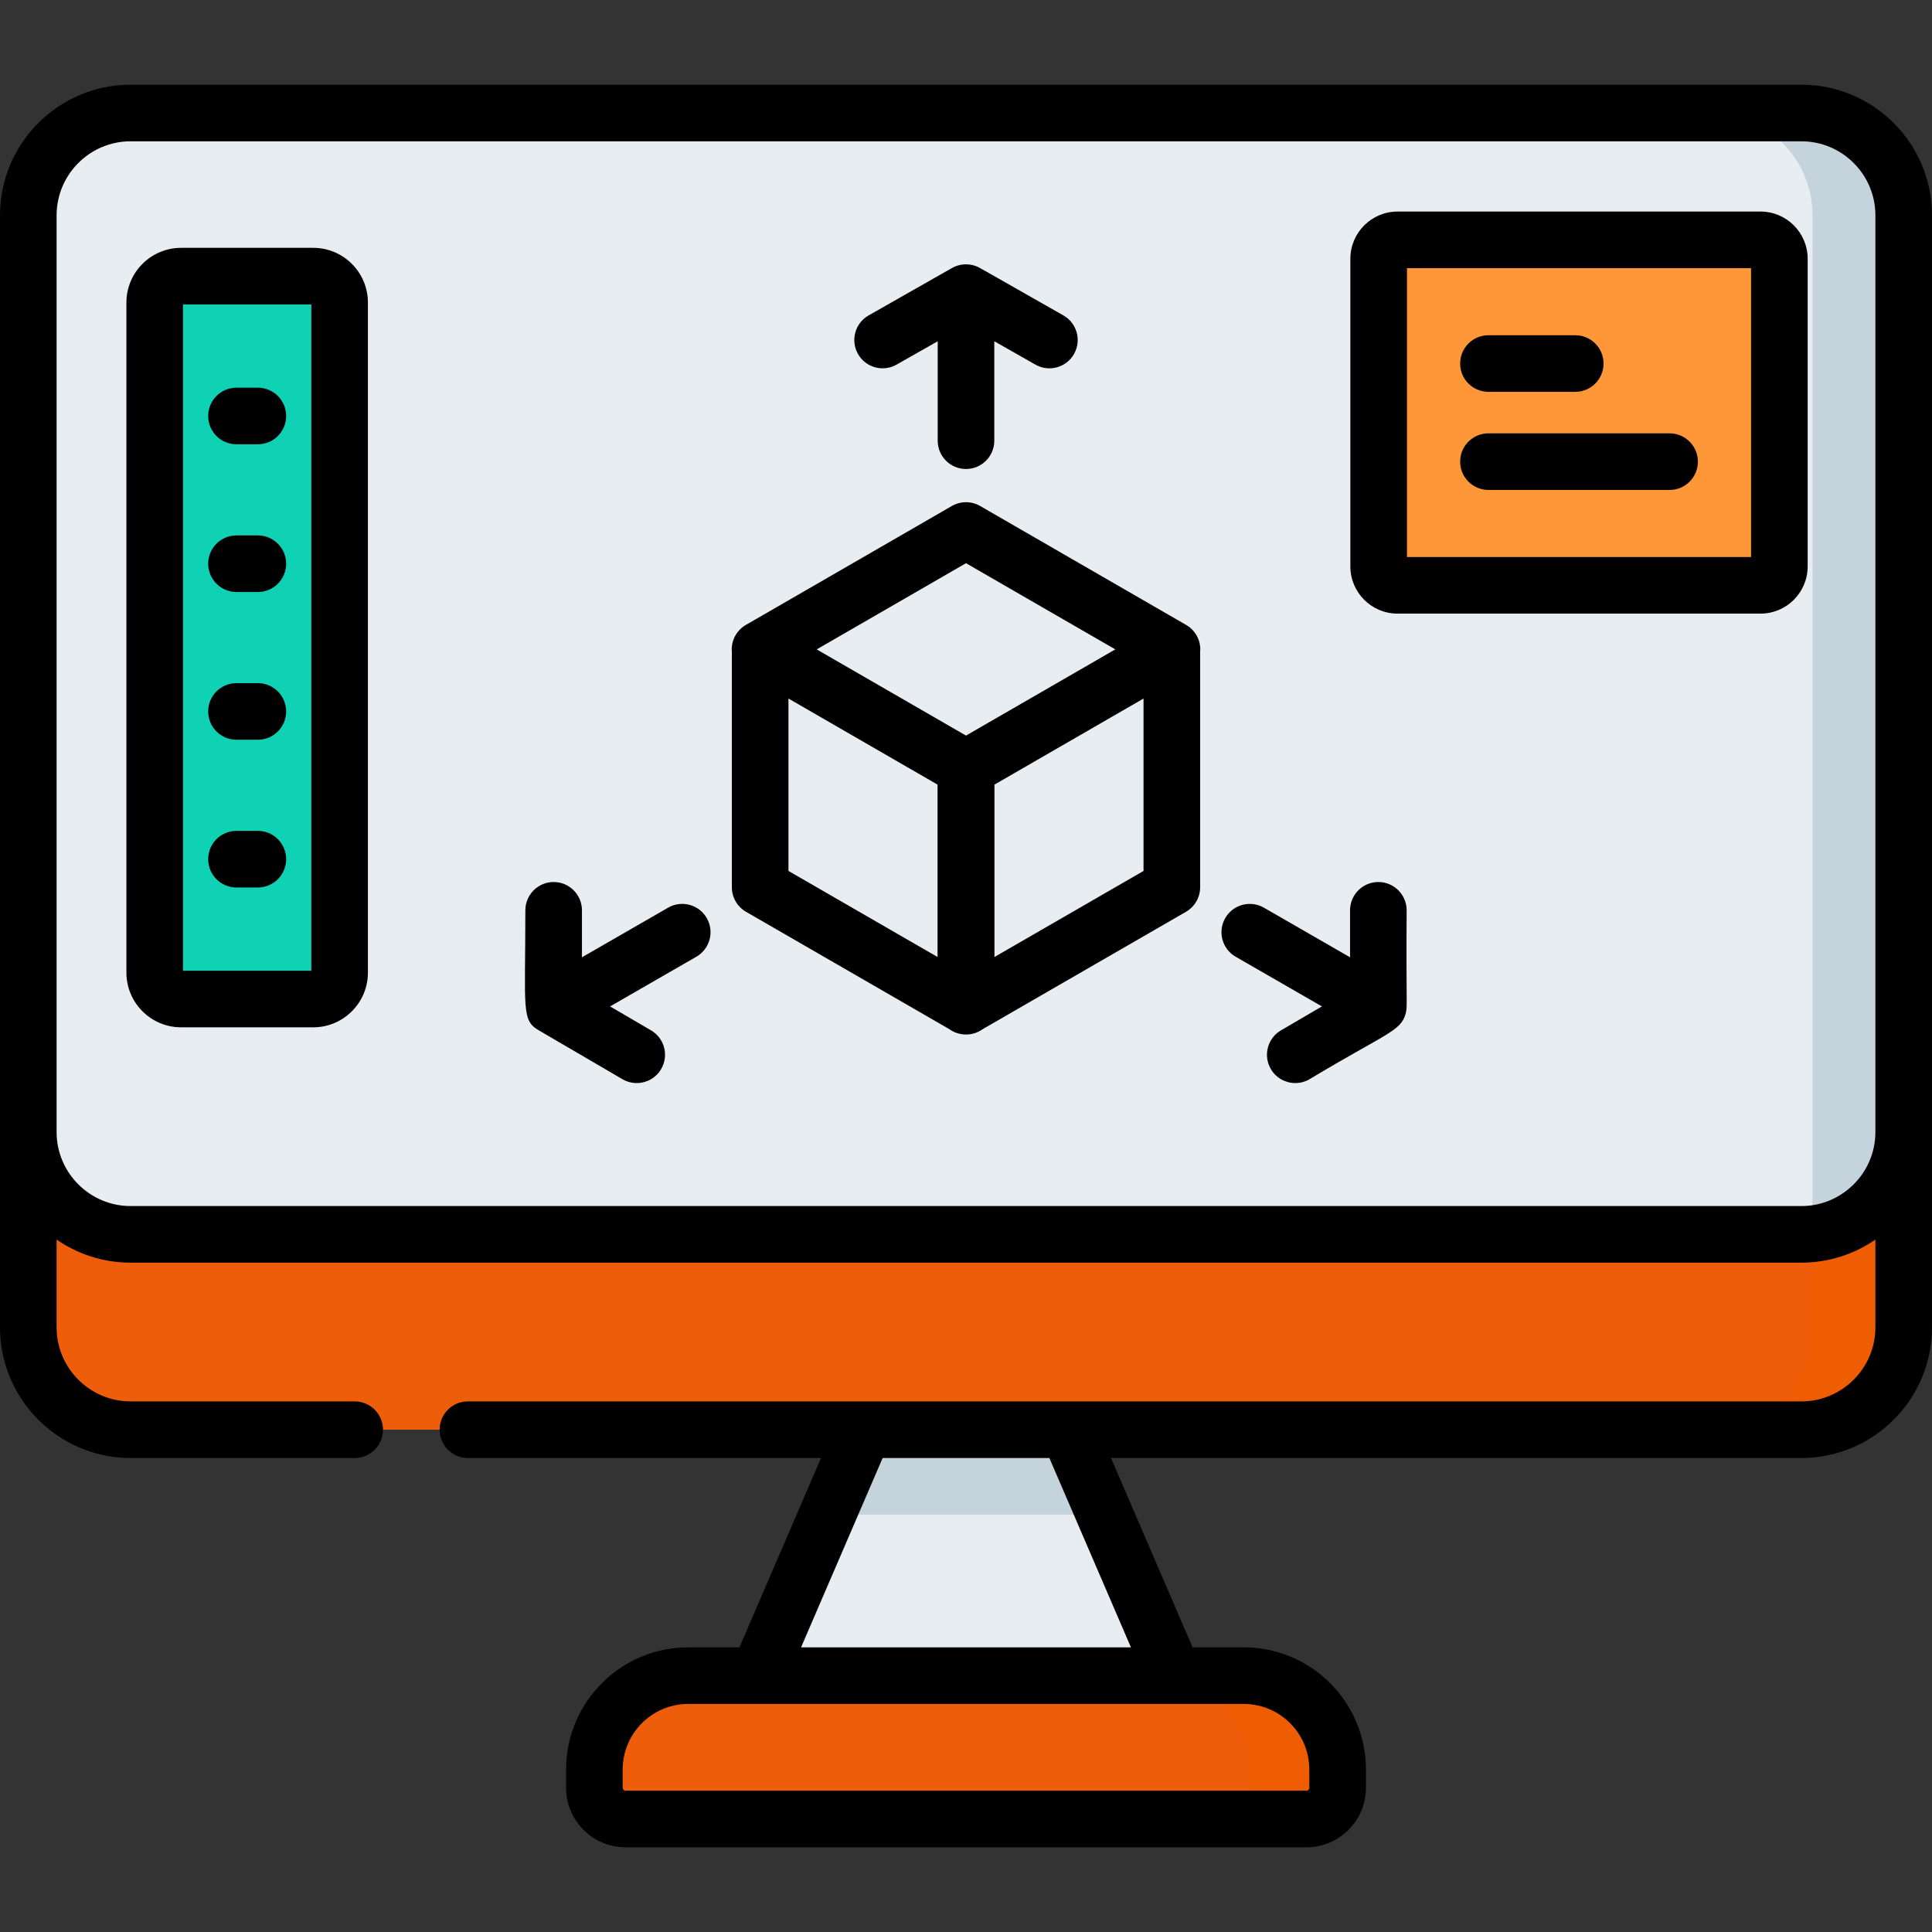 <?xml version="1.0"?>
<svg xmlns="http://www.w3.org/2000/svg" xmlns:xlink="http://www.w3.org/1999/xlink" xmlns:svgjs="http://svgjs.com/svgjs" version="1.1" width="512" height="512" x="0" y="0" viewBox="0 0 512 512" style="enable-background:new 0 0 512 512" xml:space="preserve" class=""><rect x="0" y="0" width="512" height="512" fill="#333333" stroke="none"/><g><g xmlns="http://www.w3.org/2000/svg"><path d="m200.893 444.063 28.08-65.175h54.054l28.08 65.175z" fill="#e8edf2" data-original="#e8edf2" style="" class=""/><path d="m292.721 401.388-9.694-22.5h-54.054l-9.694 22.5z" fill="#c5d3dd" data-original="#c5d3dd" style=""/><path d="m477.38 29.946h-442.76c-14.978 0-27.12 12.142-27.12 27.12v294.701c0 14.978 12.142 27.12 27.12 27.12h442.76c14.978 0 27.12-12.142 27.12-27.12v-294.701c0-14.978-12.142-27.12-27.12-27.12z" fill="#ee5d09" data-original="#01c0fa" style="" class=""/><path d="m477.38 29.946h-24.17c14.978 0 27.12 12.142 27.12 27.12v294.701c0 14.978-12.142 27.12-27.12 27.12h24.17c14.978 0 27.12-12.142 27.12-27.12v-294.701c0-14.978-12.142-27.12-27.12-27.12z" fill="#ee5d01" data-original="#0290cf" style="" class=""/><path d="m477.38 29.946h-442.76c-14.978 0-27.12 12.142-27.12 27.12v242.93c0 14.978 12.142 27.12 27.12 27.12h442.76c14.978 0 27.12-12.142 27.12-27.12v-242.929c0-14.979-12.142-27.121-27.12-27.121z" fill="#e8edf2" data-original="#e8edf2" style="" class=""/><path d="m503.281 49.002c-.925-2.972-2.346-5.725-4.168-8.162-4.946-6.613-12.839-10.894-21.732-10.894h-24.163c14.975.004 27.113 12.144 27.113 27.12v269.888c13.59-1.47 24.17-12.976 24.17-26.958v-242.929c-.001-2.809-.428-5.517-1.22-8.065z" fill="#c5d3dd" data-original="#c5d3dd" style=""/><path d="m329.617 444.063h-147.234c-13.733 0-24.866 11.133-24.866 24.866v4.866c0 4.561 3.698 8.259 8.259 8.259h180.448c4.561 0 8.259-3.698 8.259-8.259v-4.866c0-13.733-11.133-24.866-24.866-24.866z" fill="#ee5d09" data-original="#01c0fa" style="" class=""/><path d="m329.617 444.063h-23.166c13.733 0 24.865 11.133 24.865 24.865v4.866c0 4.561-3.698 8.259-8.259 8.259h23.166c4.561 0 8.259-3.698 8.259-8.259v-4.866c.001-13.732-11.132-24.865-24.865-24.865z" fill="#ee5d01" data-original="#0290cf" style="" class=""/><path d="m83 264.751h-35c-3.866 0-7-3.134-7-7v-177.573c0-3.866 3.134-7 7-7h35c3.866 0 7 3.134 7 7v177.573c0 3.866-3.134 7-7 7z" fill="#0ed2b3" data-original="#0ed2b3" style="" class=""/><path d="m466.55 63.566h-96.19c-2.761 0-5 2.239-5 5v81.55c0 2.761 2.239 5 5 5h96.19c2.761 0 5-2.239 5-5v-81.55c0-2.761-2.239-5-5-5z" fill="#fe9738" data-original="#fe9738" style="" class=""/><g><path d="m477.38 22.446h-442.76c-19.09 0-34.62 15.531-34.62 34.62v294.701c0 19.089 15.53 34.62 34.62 34.62h59.38c4.142 0 7.5-3.358 7.5-7.5s-3.358-7.5-7.5-7.5h-59.38c-10.818 0-19.62-8.802-19.62-19.62v-23.269c5.581 3.854 12.34 6.118 19.62 6.118h442.76c7.28 0 14.039-2.264 19.62-6.118v23.269c0 10.818-8.802 19.62-19.62 19.62h-194.373c-.019 0-.039 0-.058 0h-53.894c-.023 0-.046 0-.069 0h-104.986c-4.142 0-7.5 3.358-7.5 7.5s3.358 7.5 7.5 7.5h93.576l-21.618 50.176h-13.575c-17.846 0-32.365 14.519-32.365 32.366v4.866c0 8.689 7.069 15.759 15.759 15.759h180.448c8.689 0 15.759-7.069 15.759-15.759v-4.866c0-17.847-14.519-32.366-32.365-32.366h-13.575l-21.618-50.176h182.954c19.09 0 34.62-15.531 34.62-34.62v-294.701c0-19.089-15.53-34.62-34.62-34.62zm-130.397 446.483v4.866c0 .418-.34.759-.759.759h-180.448c-.418 0-.759-.34-.759-.759v-4.866c0-9.576 7.79-17.366 17.365-17.366h18.468c.013 0 .026.002.039.002.009 0 .018-.002.027-.002h110.168c.009 0 .018.002.027.002.013 0 .026-.002.039-.002h18.468c9.575 0 17.365 7.791 17.365 17.366zm-47.273-32.366h-87.42l21.618-50.176h44.184zm177.67-116.946h-442.76c-10.818 0-19.62-8.802-19.62-19.62v-242.931c0-10.818 8.802-19.62 19.62-19.62h442.76c10.818 0 19.62 8.802 19.62 19.62v242.93c0 10.819-8.802 19.621-19.62 19.621z" fill="#000000" data-original="#000000" style="" class=""/><path d="m237.607 96.626 10.893-6.194v26.357c0 4.142 3.358 7.5 7.5 7.5s7.5-3.358 7.5-7.5v-26.356l10.893 6.194c1.171.666 2.444.982 3.701.982 2.609 0 5.145-1.364 6.526-3.794 2.048-3.601.789-8.18-2.812-10.227-24.22-13.769-22.319-12.732-23.07-13.024-2.14-.84-4.501-.63-6.402.437-.014.008-.029.013-.043.021l-22.1 12.567c-3.601 2.047-4.86 6.626-2.812 10.227 2.046 3.599 6.625 4.859 10.226 2.81z" fill="#000000" data-original="#000000" style="" class=""/><path d="m177.055 240.543-22.831 13.149v-12.448c0-4.142-3.358-7.5-7.5-7.5s-7.5 3.358-7.5 7.5c.004 26.686-1.142 29.201 3.812 31.954l21.923 12.802c1.189.694 2.49 1.024 3.775 1.024 2.579 0 5.089-1.332 6.483-3.719 2.089-3.577.882-8.17-2.695-10.258l-10.848-6.335 22.867-13.17c3.589-2.067 4.823-6.653 2.756-10.242-2.067-3.591-6.653-4.823-10.242-2.757z" fill="#000000" data-original="#000000" style="" class=""/><path d="m365.276 233.745c-4.142 0-7.5 3.358-7.5 7.5v12.448l-22.831-13.149c-3.589-2.067-8.175-.833-10.242 2.756s-.833 8.175 2.756 10.242l22.867 13.17-10.848 6.335c-3.577 2.088-4.784 6.682-2.695 10.258 1.394 2.388 3.904 3.719 6.483 3.719 1.284 0 2.586-.33 3.775-1.024 20.383-12.246 24.286-12.715 25.498-17.484.494-1.936.078-1.821.237-27.271 0-4.142-3.358-7.5-7.5-7.5z" fill="#000000" data-original="#000000" style="" class=""/><path d="m314.335 165.613-54.585-31.518c-2.321-1.34-5.18-1.34-7.501 0l-54.585 31.518c-2.32 1.34-3.75 3.816-3.75 6.495 0 .188.023.373.037.559v62.471c0 2.68 1.43 5.156 3.75 6.495l54.009 31.179c.165.114.324.233.499.334 1.16.67 2.455 1.005 3.75 1.005.013 0 .026-.002.04-.002s.026.002.04.002c1.295 0 2.59-.335 3.75-1.005.175-.101.335-.221.499-.334l54.009-31.179c2.321-1.339 3.75-3.815 3.75-6.495v-62.471c.014-.186.037-.371.037-.559.001-2.679-1.428-5.155-3.749-6.495zm-58.335-16.362 39.566 22.845-39.566 22.842-39.566-22.841zm-47.048 35.869 39.508 22.812v45.684l-39.508-22.808zm54.588 68.496v-45.684l39.508-22.812v45.688z" fill="#000000" data-original="#000000" style="" class=""/><path d="m83 65.678h-35c-7.995 0-14.5 6.505-14.5 14.5v177.573c0 7.995 6.505 14.5 14.5 14.5h35c7.995 0 14.5-6.505 14.5-14.5v-177.573c0-7.995-6.505-14.5-14.5-14.5zm-.5 191.573h-34v-176.573h34z" fill="#000000" data-original="#000000" style="" class=""/><path d="m62.667 117.74h5.667c4.142 0 7.5-3.358 7.5-7.5s-3.358-7.5-7.5-7.5h-5.667c-4.142 0-7.5 3.358-7.5 7.5s3.357 7.5 7.5 7.5z" fill="#000000" data-original="#000000" style="" class=""/><path d="m62.667 156.89h5.667c4.142 0 7.5-3.358 7.5-7.5s-3.358-7.5-7.5-7.5h-5.667c-4.142 0-7.5 3.358-7.5 7.5s3.357 7.5 7.5 7.5z" fill="#000000" data-original="#000000" style="" class=""/><path d="m62.667 196.04h5.667c4.142 0 7.5-3.358 7.5-7.5s-3.358-7.5-7.5-7.5h-5.667c-4.142 0-7.5 3.358-7.5 7.5s3.357 7.5 7.5 7.5z" fill="#000000" data-original="#000000" style="" class=""/><path d="m62.667 235.19h5.667c4.142 0 7.5-3.358 7.5-7.5s-3.358-7.5-7.5-7.5h-5.667c-4.142 0-7.5 3.358-7.5 7.5s3.357 7.5 7.5 7.5z" fill="#000000" data-original="#000000" style="" class=""/><path d="m466.55 56.066h-96.19c-6.893 0-12.5 5.607-12.5 12.5v81.55c0 6.893 5.607 12.5 12.5 12.5h96.19c6.893 0 12.5-5.607 12.5-12.5v-81.55c0-6.892-5.608-12.5-12.5-12.5zm-2.5 91.55h-91.19v-76.55h91.19z" fill="#000000" data-original="#000000" style="" class=""/><path d="m394.455 103.841h23c4.142 0 7.5-3.358 7.5-7.5s-3.358-7.5-7.5-7.5h-23c-4.142 0-7.5 3.358-7.5 7.5s3.357 7.5 7.5 7.5z" fill="#000000" data-original="#000000" style="" class=""/><path d="m394.455 129.841h48c4.142 0 7.5-3.358 7.5-7.5s-3.358-7.5-7.5-7.5h-48c-4.142 0-7.5 3.358-7.5 7.5s3.357 7.5 7.5 7.5z" fill="#000000" data-original="#000000" style="" class=""/></g></g></g></svg>
